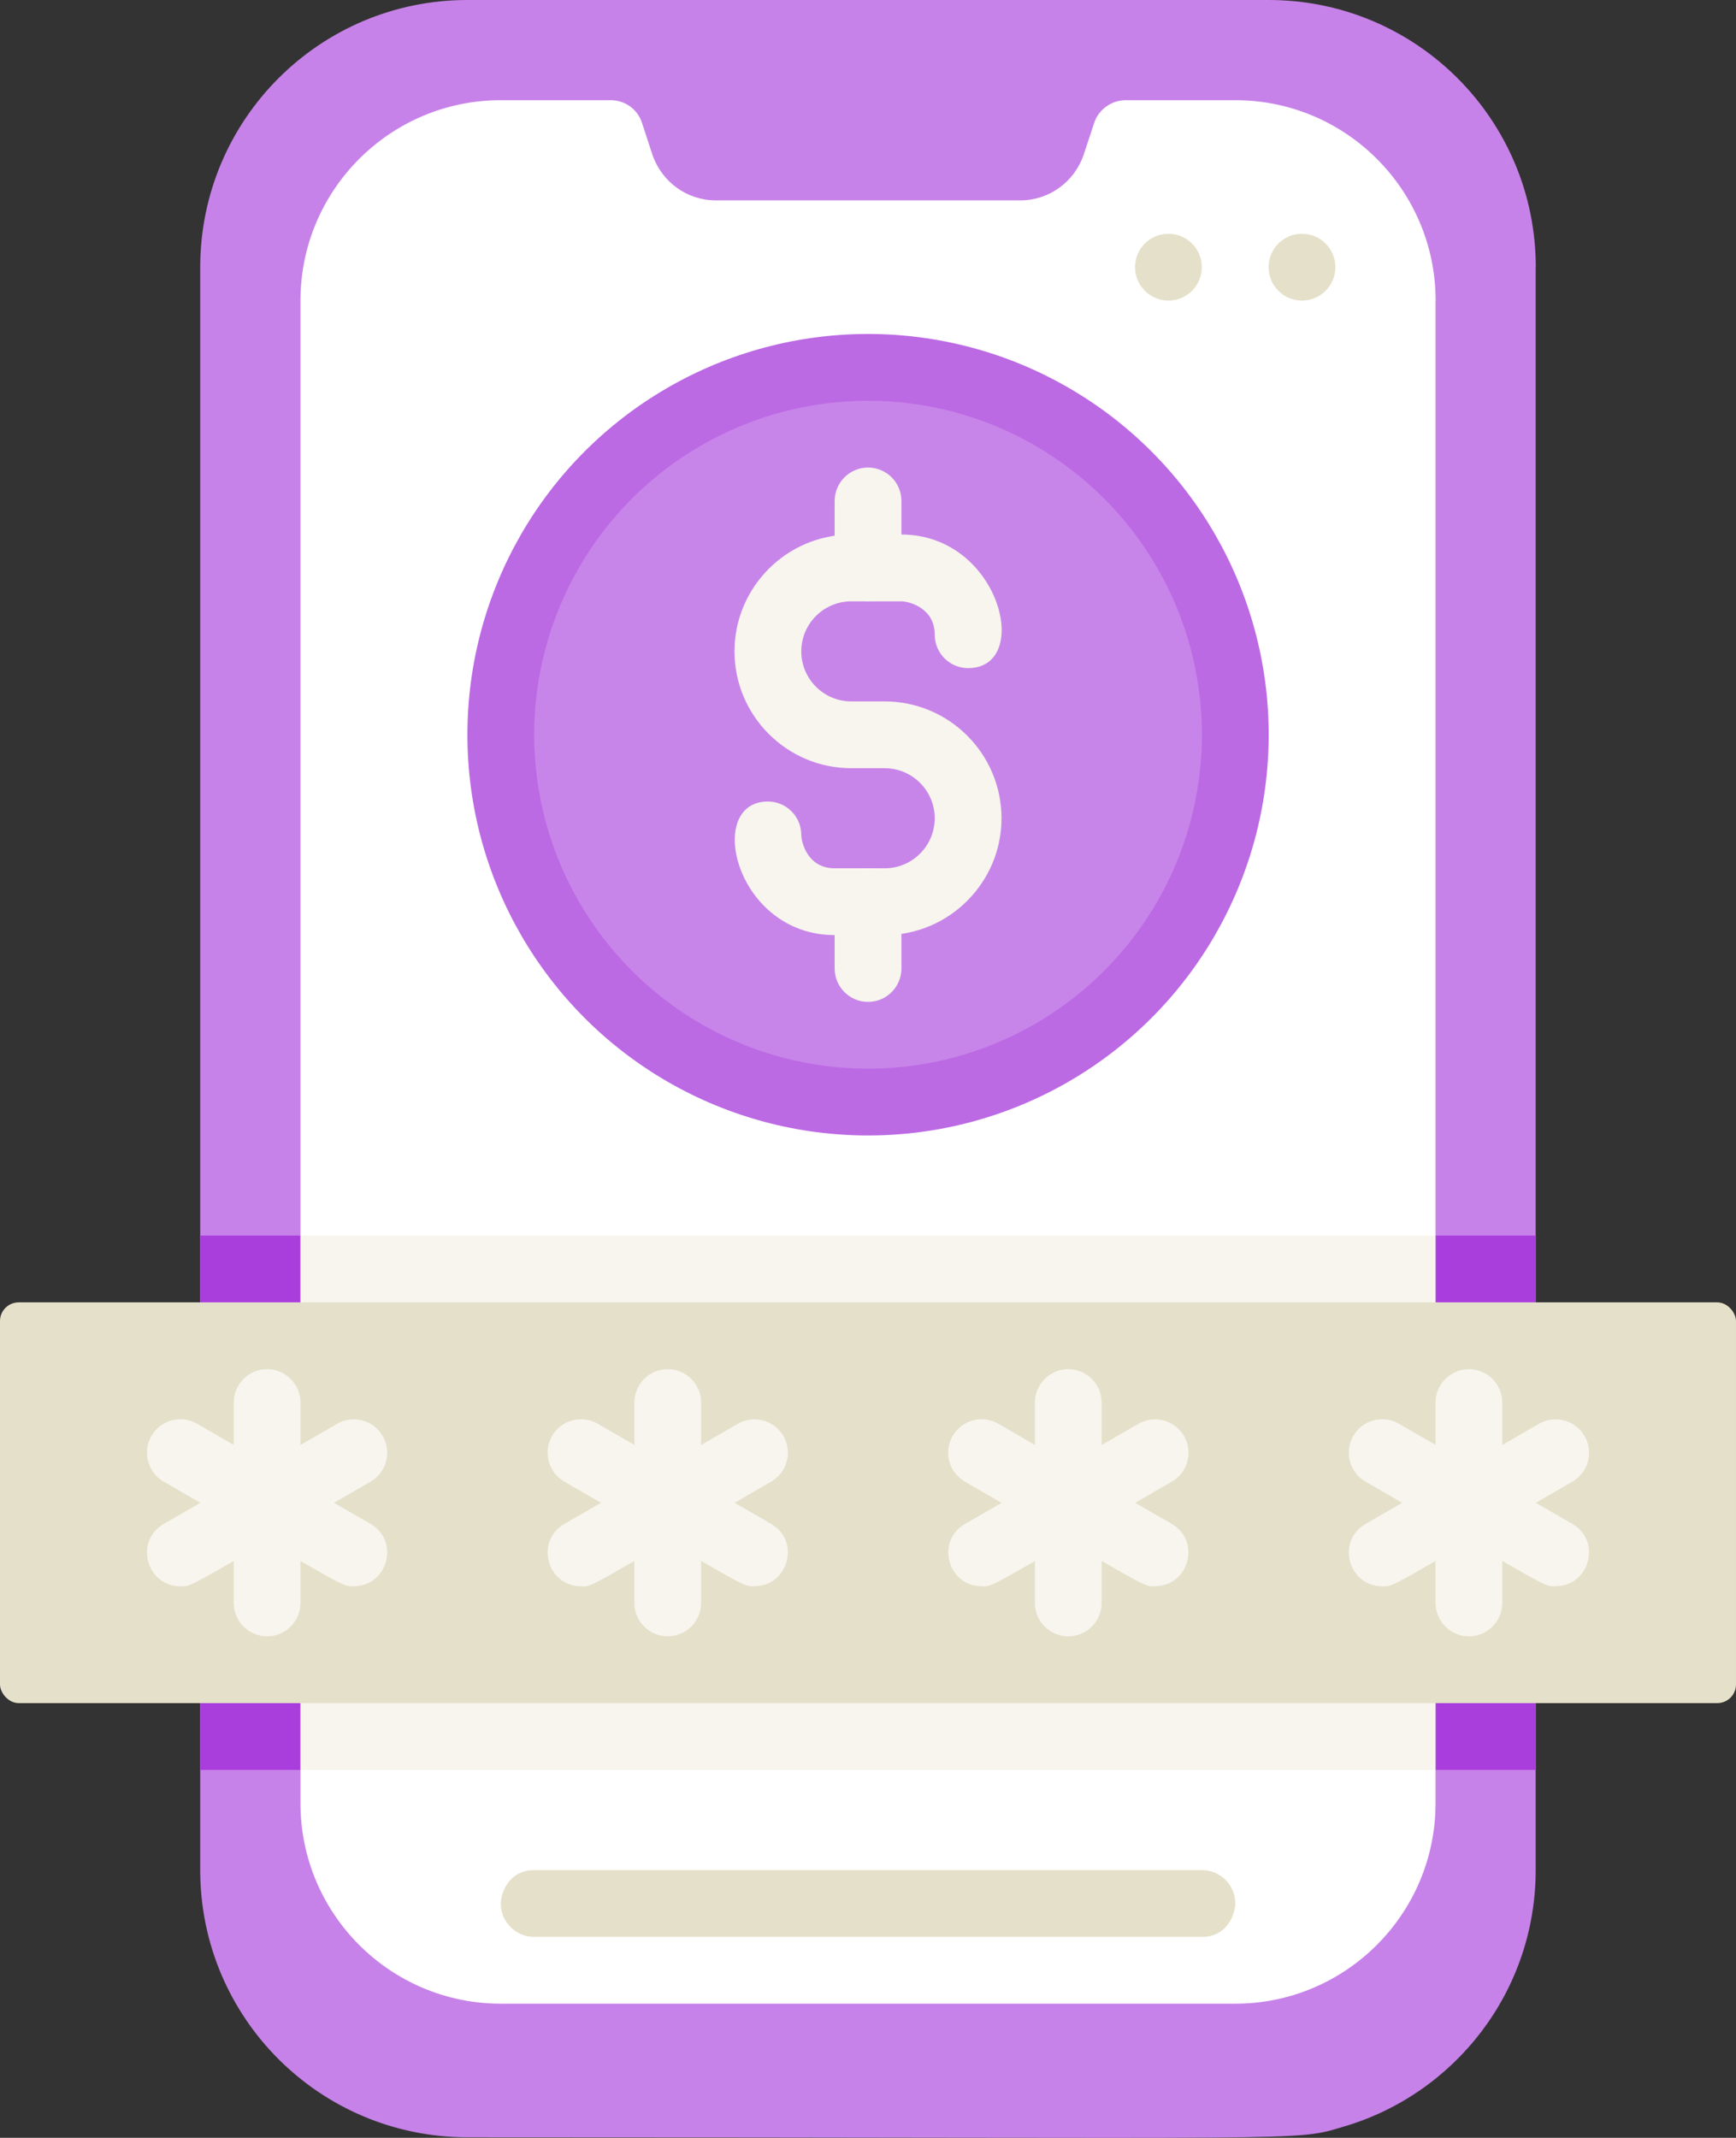 <?xml version="1.0" encoding="UTF-8"?><svg xmlns="http://www.w3.org/2000/svg" viewBox="0 0 185.63 228.53"><rect x="0" y="0" width="185.63" height="228.53" fill="#333333" stroke="none"/><g id="a"/><g id="b"><g id="c"><g><path d="M164.21,28.56V199.91c0,12.99-8.67,23.95-20.53,27.42-5.44,1.61-1.4,1.14-93.71,1.14-15.78,0-28.56-12.78-28.56-28.56V28.56C21.42,12.78,34.2,0,49.98,0h85.68c15.78,0,28.56,12.78,28.56,28.56Z" style="fill:#c782e9;"/><path d="M153.5,32.13V192.77c0,11.82-9.6,21.42-21.42,21.42H53.55c-11.82,0-21.42-9.6-21.42-21.42V32.13c0-11.82,9.6-21.42,21.42-21.42h11.74c1.54,0,2.89,.96,3.36,2.43l1.11,3.39c1,2.93,3.71,4.89,6.78,4.89h32.56c3.07,0,5.78-1.96,6.78-4.89l1.11-3.36c.46-1.46,1.86-2.46,3.39-2.46h11.71c11.82,0,21.42,9.6,21.42,21.42Z" style="fill:#fff;"/><rect x="153.5" y="132.08" width="10.71" height="57.12" style="fill:#a93edd;"/><rect x="21.42" y="132.08" width="10.71" height="57.12" style="fill:#a93edd;"/><rect x="32.13" y="132.08" width="121.37" height="57.12" style="fill:#f7f5ee;"/><rect y="139.22" width="185.63" height="42.84" rx="2" ry="2" style="fill:#e5e0c9;"/><path d="M28.56,174.92c-1.97,0-3.57-1.6-3.57-3.57v-21.42c0-1.97,1.6-3.57,3.57-3.57s3.57,1.6,3.57,3.57v21.42c0,1.97-1.6,3.57-3.57,3.57Z" style="fill:#f7f5ee;"/><path d="M37.83,169.57c-1.36,0-.35,.35-20.33-11.19-1.71-.99-2.29-3.17-1.31-4.88,.99-1.71,3.17-2.29,4.88-1.31l18.55,10.71c3.16,1.82,1.85,6.66-1.79,6.66Z" style="fill:#f7f5ee;"/><path d="M19.29,169.57c-3.64,0-4.94-4.84-1.79-6.66l18.55-10.71c1.7-.98,3.89-.4,4.88,1.31,.99,1.71,.4,3.89-1.31,4.88-20.01,11.55-18.98,11.19-20.33,11.19Z" style="fill:#f7f5ee;"/><path d="M71.4,174.92c-1.97,0-3.57-1.6-3.57-3.57v-21.42c0-1.97,1.6-3.57,3.57-3.57s3.57,1.6,3.57,3.57v21.42c0,1.97-1.6,3.57-3.57,3.57Z" style="fill:#f7f5ee;"/><path d="M80.67,169.57c-1.36,0-.35,.35-20.33-11.19-1.71-.99-2.29-3.17-1.31-4.88,.99-1.71,3.17-2.29,4.88-1.31l18.55,10.71c3.16,1.82,1.85,6.66-1.79,6.66Z" style="fill:#f7f5ee;"/><path d="M62.13,169.57c-3.64,0-4.94-4.84-1.79-6.66l18.55-10.71c1.7-.98,3.89-.4,4.88,1.31,.99,1.71,.4,3.89-1.31,4.88-20.01,11.55-18.98,11.19-20.33,11.19Z" style="fill:#f7f5ee;"/><path d="M114.23,174.92c-1.97,0-3.57-1.6-3.57-3.57v-21.42c0-1.97,1.6-3.57,3.57-3.57s3.57,1.6,3.57,3.57v21.42c0,1.97-1.6,3.57-3.57,3.57Z" style="fill:#f7f5ee;"/><path d="M123.5,169.57c-1.36,0-.35,.35-20.33-11.19-1.71-.99-2.29-3.17-1.31-4.88,.99-1.71,3.17-2.29,4.88-1.31l18.55,10.71c3.16,1.82,1.85,6.66-1.79,6.66Z" style="fill:#f7f5ee;"/><path d="M104.97,169.57c-3.64,0-4.94-4.84-1.79-6.66l18.55-10.71c1.7-.98,3.89-.4,4.88,1.31,.99,1.71,.4,3.89-1.31,4.88-20.01,11.55-18.98,11.19-20.33,11.19Z" style="fill:#f7f5ee;"/><path d="M157.07,174.92c-1.97,0-3.57-1.6-3.57-3.57v-21.42c0-1.97,1.6-3.57,3.57-3.57s3.57,1.6,3.57,3.57v21.42c0,1.97-1.6,3.57-3.57,3.57Z" style="fill:#f7f5ee;"/><path d="M166.34,169.57c-1.36,0-.35,.35-20.33-11.19-1.71-.99-2.29-3.17-1.31-4.88,.99-1.71,3.17-2.29,4.88-1.31l18.55,10.71c3.16,1.82,1.85,6.66-1.79,6.66Z" style="fill:#f7f5ee;"/><path d="M147.8,169.57c-3.64,0-4.94-4.84-1.79-6.66l18.55-10.71c1.7-.98,3.89-.4,4.88,1.31,.99,1.71,.4,3.89-1.31,4.88-20.01,11.55-18.98,11.19-20.33,11.19Z" style="fill:#f7f5ee;"/><path d="M128.51,207.05H57.12c-1.97,0-3.57-1.6-3.57-3.57,0-1.02,.79-3.57,3.57-3.57h71.4c1.97,0,3.57,1.6,3.57,3.57,0,1.02-.79,3.57-3.57,3.57Z" style="fill:#e5e0c9;"/><circle cx="92.82" cy="78.54" r="42.84" style="fill:#bc69e4;"/><circle cx="92.82" cy="78.54" r="35.7" style="fill:#c885e9;"/><path d="M94.6,99.96h-5.35c-10.63,0-13.93-14.28-7.14-14.28,1.97,0,3.57,1.6,3.57,3.57,0,.71,.63,3.57,3.57,3.57h5.35c2.95,0,5.35-2.4,5.35-5.35s-2.4-5.35-5.35-5.35h-3.57c-6.89,0-12.49-5.61-12.49-12.49s5.61-12.49,12.49-12.49h5.35c10.56,0,14.07,14.28,7.14,14.28-1.97,0-3.57-1.6-3.57-3.57,0-2.94-2.86-3.57-3.57-3.57h-5.35c-2.95,0-5.35,2.4-5.35,5.35s2.4,5.35,5.35,5.35h3.57c6.89,0,12.49,5.61,12.49,12.49s-5.61,12.49-12.49,12.49Z" style="fill:#f7f5ee;"/><path d="M92.82,64.26c-1.97,0-3.57-1.6-3.57-3.57v-7.14c0-1.97,1.6-3.57,3.57-3.57s3.57,1.6,3.57,3.57v7.14c0,1.97-1.6,3.57-3.57,3.57Z" style="fill:#f7f5ee;"/><path d="M92.82,107.1c-1.97,0-3.57-1.6-3.57-3.57v-7.14c0-1.97,1.6-3.57,3.57-3.57s3.57,1.6,3.57,3.57v7.14c0,1.97-1.6,3.57-3.57,3.57Z" style="fill:#f7f5ee;"/><circle cx="139.22" cy="28.56" r="3.57" style="fill:#e5e0c9;"/><circle cx="124.94" cy="28.56" r="3.57" style="fill:#e5e0c9;"/></g></g></g></svg>